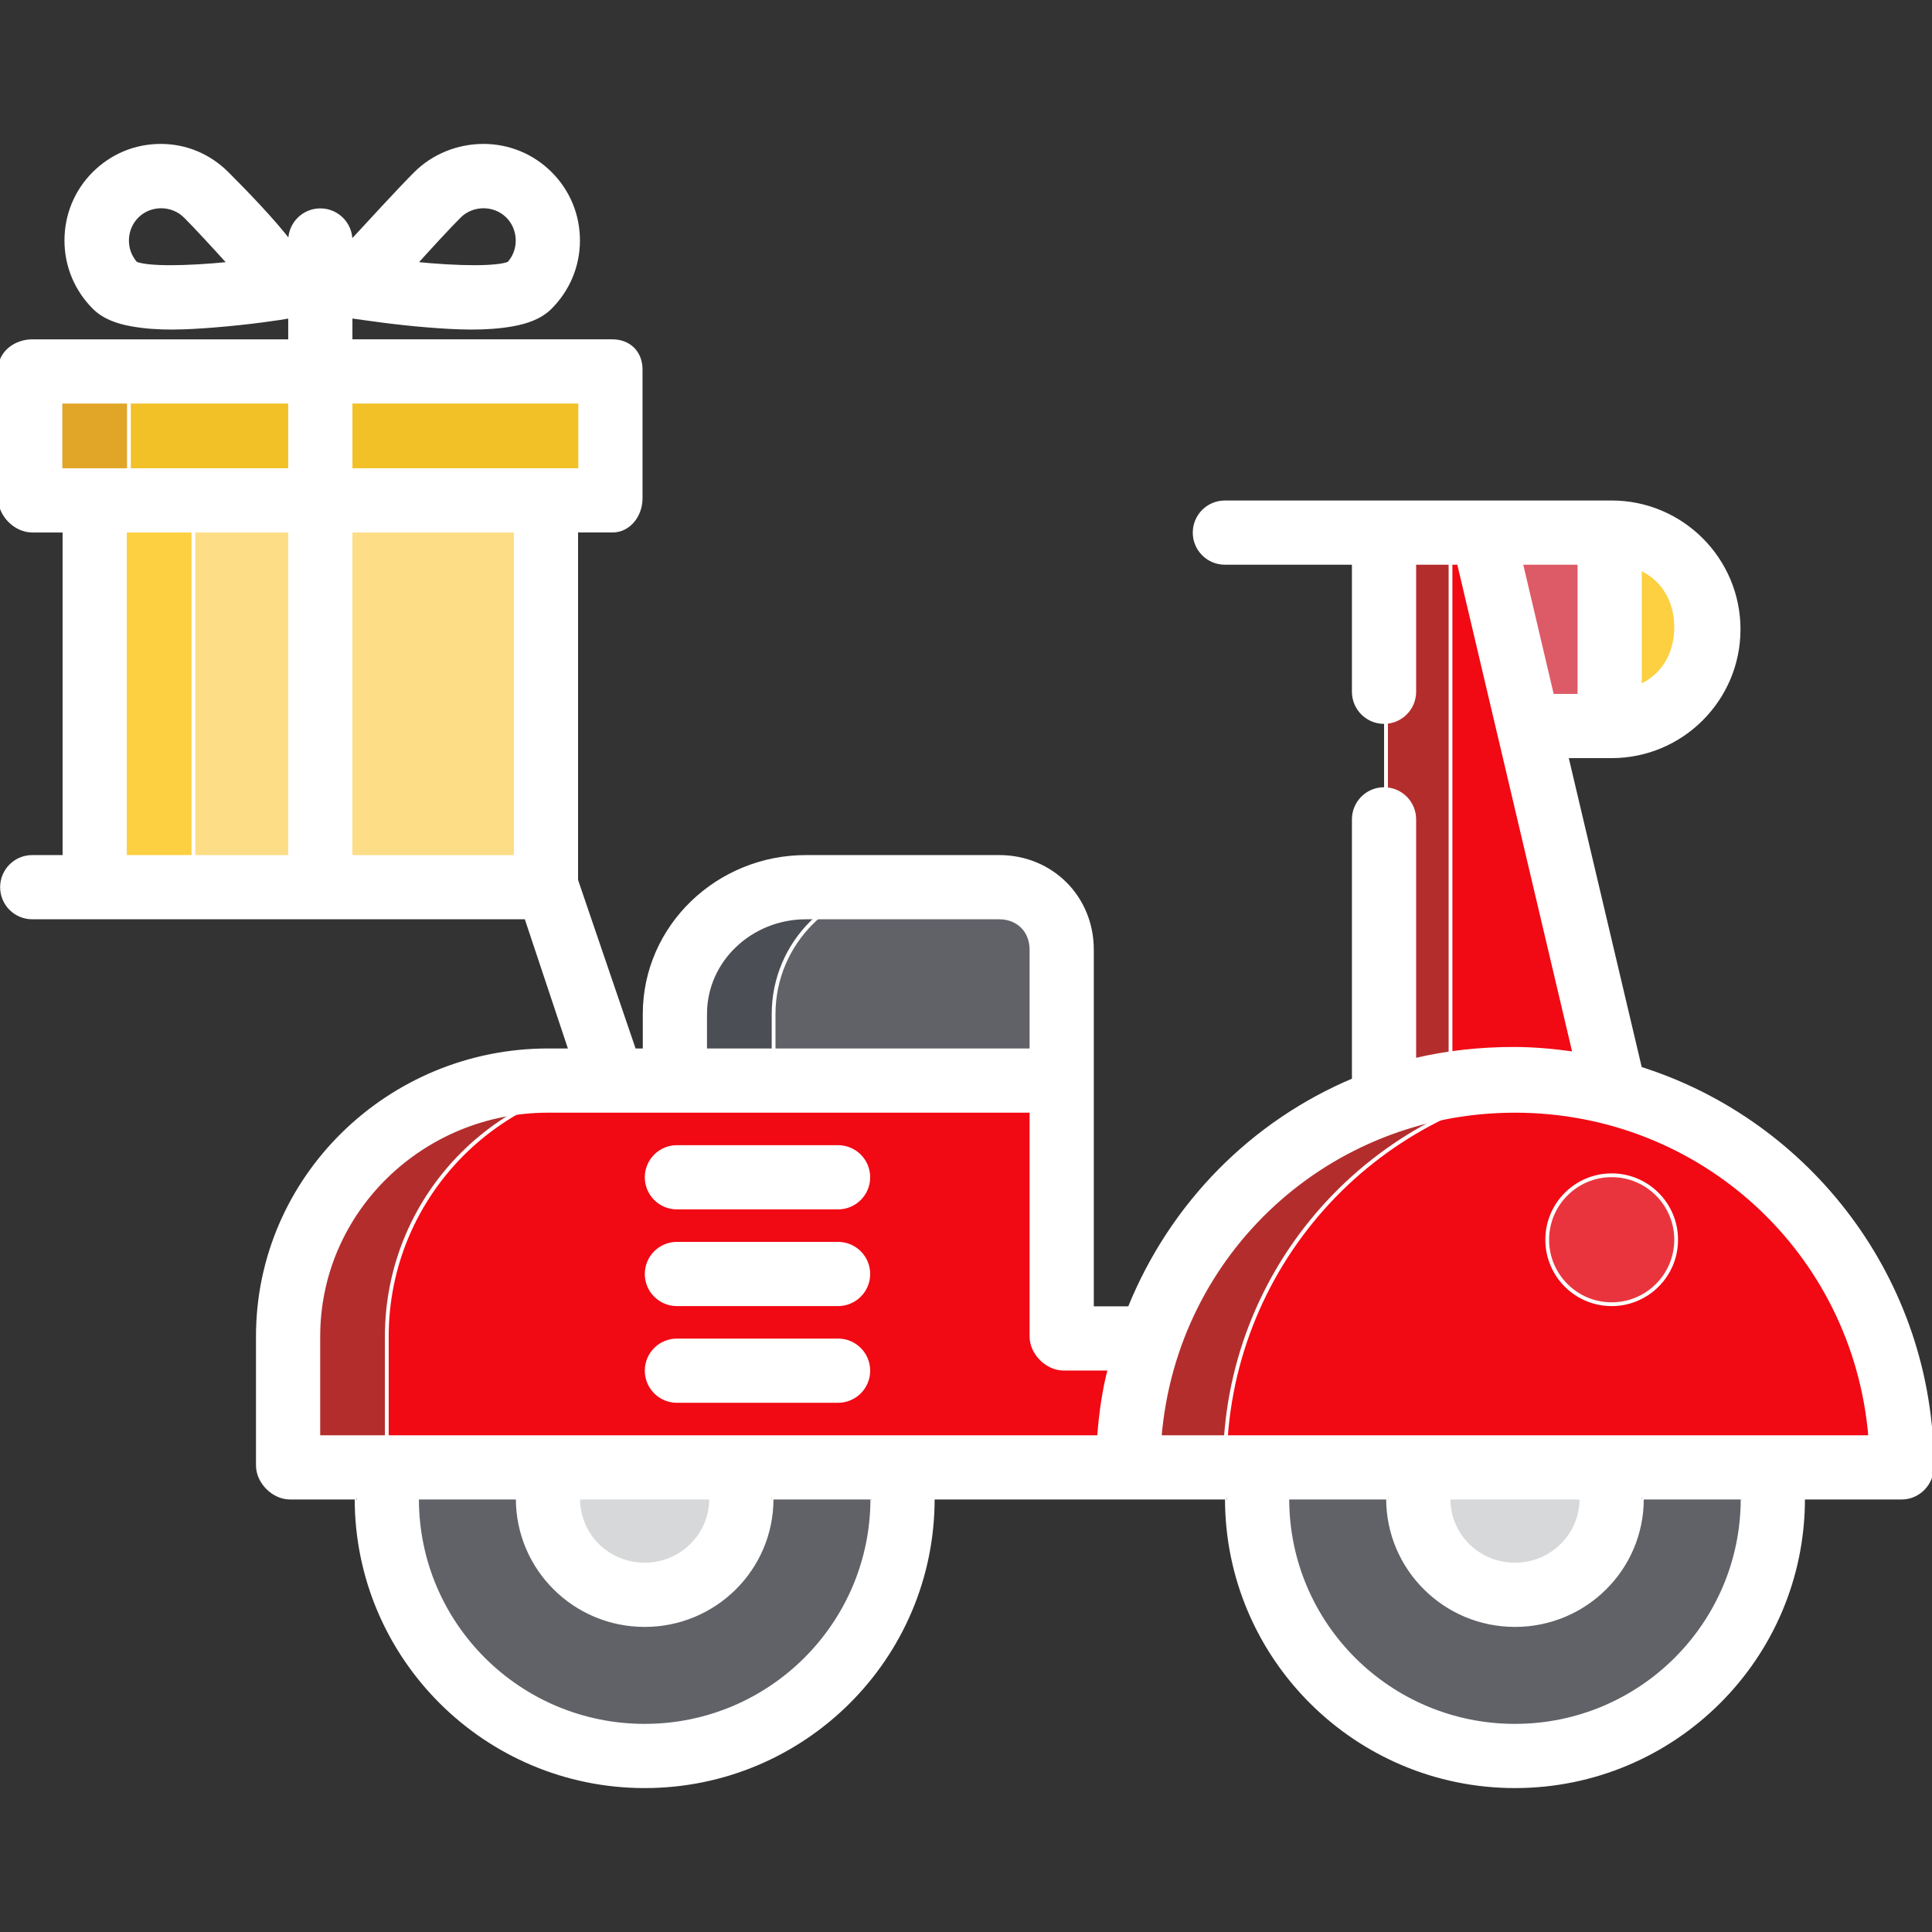 <!DOCTYPE svg PUBLIC "-//W3C//DTD SVG 1.1//EN" "http://www.w3.org/Graphics/SVG/1.1/DTD/svg11.dtd">
<!-- Uploaded to: SVG Repo, www.svgrepo.com, Transformed by: SVG Repo Mixer Tools -->
<svg version="1.1" id="Layer_1" xmlns="http://www.w3.org/2000/svg" xmlns:xlink="http://www.w3.org/1999/xlink" viewBox="0 0 512 512" xml:space="preserve" width="800px" height="800px" fill="#ffffff" stroke="#ffffff">
<rect x="0" y="0" width="512" height="512" fill="#333333" stroke="none"/>
<g id="SVGRepo_bgCarrier" stroke-width="0"/>
<g id="SVGRepo_tracerCarrier" stroke-linecap="round" stroke-linejoin="round"/>
<g id="SVGRepo_iconCarrier"> <circle style="fill:#606268;" cx="401.485" cy="396.883" r="68.338"/> <circle style="fill:#D7D8D9;" cx="401.485" cy="396.883" r="25.627"/> <circle style="fill:#606268;" cx="170.845" cy="396.883" r="68.338"/> <circle style="fill:#D7D8D9;" cx="170.845" cy="396.883" r="25.627"/> <circle style="fill:#FDD042;" cx="427.112" cy="166.243" r="25.627"/> <rect x="392.943" y="140.616" style="fill:#dd5a67;" width="34.169" height="51.253"/> <path style="fill:#f10914;" d="M392.943,140.614h-25.627v213.556h-85.422v-68.338H145.218c-37.742,0-68.338,30.596-68.338,68.338 v34.169h350.232V285.832L392.943,140.614z"/> <g> <rect x="367.316" y="140.616" style="fill:#b42d2d;" width="17.084" height="145.218"/> <path style="fill:#b42d2d;" d="M170.845,285.832h-25.627c-37.742,0-68.338,30.596-68.338,68.338v34.169h25.627v-34.169 C102.507,316.427,133.103,285.832,170.845,285.832z"/> </g> <path style="fill:#606268;" d="M281.894,285.832H179.387v-17.084c0-18.871,15.298-34.169,34.169-34.169h51.253 c9.436,0,17.084,7.648,17.084,17.084V285.832z"/> <path style="fill:#4C4E55;" d="M239.182,234.578h-25.627c-18.871,0-34.169,15.298-34.169,34.169v17.084h25.627v-17.084 C205.014,249.875,220.312,234.578,239.182,234.578z"/> <path style="fill:#f10914;" d="M401.485,285.832c-56.613,0-102.507,45.894-102.507,102.507h205.014 C503.992,331.725,458.097,285.832,401.485,285.832z"/> <path style="fill:#b42d2d;" d="M414.298,286.627c-4.197-0.523-8.474-0.796-12.813-0.796c-56.613,0-102.507,45.894-102.507,102.507 h25.627C324.605,336.064,363.734,292.932,414.298,286.627z"/> <circle style="fill:#ea343d;" cx="427.112" cy="328.545" r="17.084"/> <rect x="8.542" y="97.905" style="fill:#F2C127;" width="153.76" height="34.169"/> <rect x="8.542" y="97.905" style="fill:#E1A527;" width="25.627" height="34.169"/> <rect x="25.627" y="132.074" style="fill:#FDDD85;" width="119.591" height="102.507"/> <rect x="25.627" y="132.074" style="fill:#FDD042;" width="25.627" height="102.507"/> <path d="M222.098,303.984h-42.711c-4.424,0-8.008,3.586-8.008,8.008s3.585,8.008,8.008,8.008h42.711 c4.424,0,8.008-3.586,8.008-8.008S226.522,303.984,222.098,303.984z"/> <path d="M222.098,329.611h-42.711c-4.424,0-8.008,3.586-8.008,8.008c0,4.423,3.585,8.008,8.008,8.008h42.711 c4.424,0,8.008-3.586,8.008-8.008C230.106,333.196,226.522,329.611,222.098,329.611z"/> <path d="M222.098,355.237h-42.711c-4.424,0-8.008,3.586-8.008,8.008s3.585,8.008,8.008,8.008h42.711 c4.424,0,8.008-3.586,8.008-8.008S226.522,355.237,222.098,355.237z"/> <path d="M434.651,283.177l-19.537-82.768h11.998c18.546,0,33.635-15.089,33.635-33.635s-15.089-33.635-33.635-33.635H324.605 c-4.424,0-8.008,3.586-8.008,8.008c0,4.423,3.585,8.008,8.008,8.008h34.169v34.169c0,4.423,3.585,8.008,8.008,8.008 c4.424,0,8.008-3.586,8.008-8.008v-34.169h11.81l30.667,130.066c-5.156-0.74-10.691-1.265-16.049-1.265 c-9.011,0-17.885,0.959-26.428,3.003v-63.822c0-4.423-3.585-8.008-8.008-8.008c-4.424,0-8.008,3.586-8.008,8.008v69.058 c-26.694,11.219-48.213,32.738-59.433,60.5h-9.973v-60.863v-34.169c0-13.836-10.723-24.559-24.559-24.559h-51.253 c-23.256,0-42.711,18.387-42.711,41.643v9.61h-2.77l-15.382-45.079v-92.665h9.61c4.424,0,7.474-4.119,7.474-8.542V97.901 c0-4.423-3.051-7.474-7.474-7.474H92.897V83.84c3.203,0.416,11.454,1.733,20.802,2.459c7.261,0.565,14.926,0.974,22.135-0.316 c3.624-0.648,7.319-1.85,9.974-4.507c4.74-4.739,7.384-11.041,7.384-17.743s-2.594-13.004-7.332-17.743 c-4.739-4.739-11.032-7.35-17.735-7.35c-6.701,0-13.266,2.61-18.005,7.35c-4.267,4.266-11.884,12.601-17.223,18.368v-0.625 c0-4.423-3.585-8.008-8.008-8.008s-8.008,3.586-8.008,8.008v0.625c-4.271-5.767-12.427-14.102-16.694-18.368 c-4.739-4.739-10.907-7.35-17.609-7.35c-6.702,0-12.937,2.611-17.676,7.35c-4.74,4.739-7.317,11.041-7.317,17.743 s2.627,13.004,7.366,17.743c2.657,2.657,6.291,3.859,9.915,4.508c7.209,1.29,14.479,0.881,21.74,0.316 c9.351-0.727,18.139-2.044,20.275-2.459v6.587H8.542C4.118,90.428,0,93.48,0,97.903v34.169c0,4.423,4.118,8.542,8.542,8.542h8.542 v86.49H8.542c-4.424,0-8.008,3.586-8.008,8.008c0,4.423,3.585,8.008,8.008,8.008h130.904l11.746,35.237h-5.974 c-42.097,0-76.88,33.715-76.88,75.812v34.169c0,4.423,4.118,8.542,8.542,8.542h17.627c-0.001,0-0.009,0.09-0.009,0.267 c0,42.097,34.249,76.213,76.346,76.213s76.346-34.048,76.346-76.147c0-0.177-0.007-0.334-0.009-0.334h77.964 c-0.001,0-0.009,0.09-0.009,0.267c0,42.097,34.249,76.213,76.346,76.213s76.346-34.048,76.346-76.147 c0-0.177-0.007-0.334-0.009-0.334h26.17c4.424,0,8.008-3.719,8.008-8.142C512,339.351,479.435,297.296,434.651,283.177z M444.196,166.24c0,6.83-3.203,12.75-9.61,15.673v-31.347C440.993,153.489,444.196,159.41,444.196,166.24z M418.569,184.393h-7.225 l-8.291-35.237h15.516V184.393z M121.715,57.316L121.715,57.316c3.453-3.453,9.196-3.507,12.712-0.12 c3.48,3.353,3.69,9.031,0.443,12.619c-3.056,1.303-13.15,1.245-24.87,0.068C114.24,65.195,118.85,60.181,121.715,57.316z M35.973,69.815c-3.247-3.588-3.036-9.266,0.444-12.619c3.515-3.387,9.258-3.331,12.71,0.12h0.001 c2.866,2.865,7.477,7.88,11.717,12.57C49.131,71.063,39.035,71.12,35.973,69.815z M153.76,106.445v18.152H92.897v-18.152H153.76z M16.017,106.445H76.88v18.152H16.017V106.445z M33.101,140.614H76.88v86.49H33.101V140.614z M92.897,227.104v-86.49h43.779v86.49 H92.897z M186.861,268.747c0-14.425,12.269-25.627,26.694-25.627h51.253c5.005,0,8.542,3.538,8.542,8.542v26.694h-86.49V268.747z M84.355,354.169c0-33.266,27.598-59.796,60.863-59.796h128.133v59.796c0,4.423,4.118,8.542,8.542,8.542h12.212 c-1.433,5.339-2.397,11.746-2.845,18.152H84.355V354.169z M188.463,397.148c0,9.715-7.904,17.485-17.618,17.485 s-17.618-7.703-17.618-17.419c0-0.178,0.017-0.334,0.022-0.334h35.193C188.447,396.881,188.463,396.969,188.463,397.148z M231.174,397.148c0,33.266-27.064,60.196-60.33,60.196s-60.33-26.864-60.33-60.13c0-0.178,0.015-0.334,0.016-0.334h26.7 c-0.003,0-0.022,0.089-0.022,0.267c0,18.546,15.089,33.502,33.635,33.502s33.635-14.888,33.635-33.435 c0-0.178-0.019-0.334-0.022-0.334h26.7C231.159,396.881,231.174,396.969,231.174,397.148z M461.814,397.148 c0,33.266-27.064,60.196-60.329,60.196s-60.33-26.864-60.33-60.13c0-0.178,0.015-0.334,0.016-0.334h26.7 c-0.003,0-0.022,0.089-0.022,0.267c0,18.546,15.089,33.502,33.635,33.502c18.546,0,33.635-14.888,33.635-33.435 c0-0.178-0.019-0.334-0.022-0.334h26.7C461.799,396.881,461.814,396.969,461.814,397.148z M419.082,396.881 c0.005,0,0.021,0.089,0.021,0.267c0,9.715-7.904,17.485-17.618,17.485c-9.715,0-17.618-7.703-17.618-17.419 c0-0.178,0.017-0.334,0.022-0.334h35.193V396.881z M307.322,380.864c4.078-49.118,44.753-86.49,94.163-86.49 s90.084,37.372,94.163,86.49H307.322z"/> </g>
</svg>